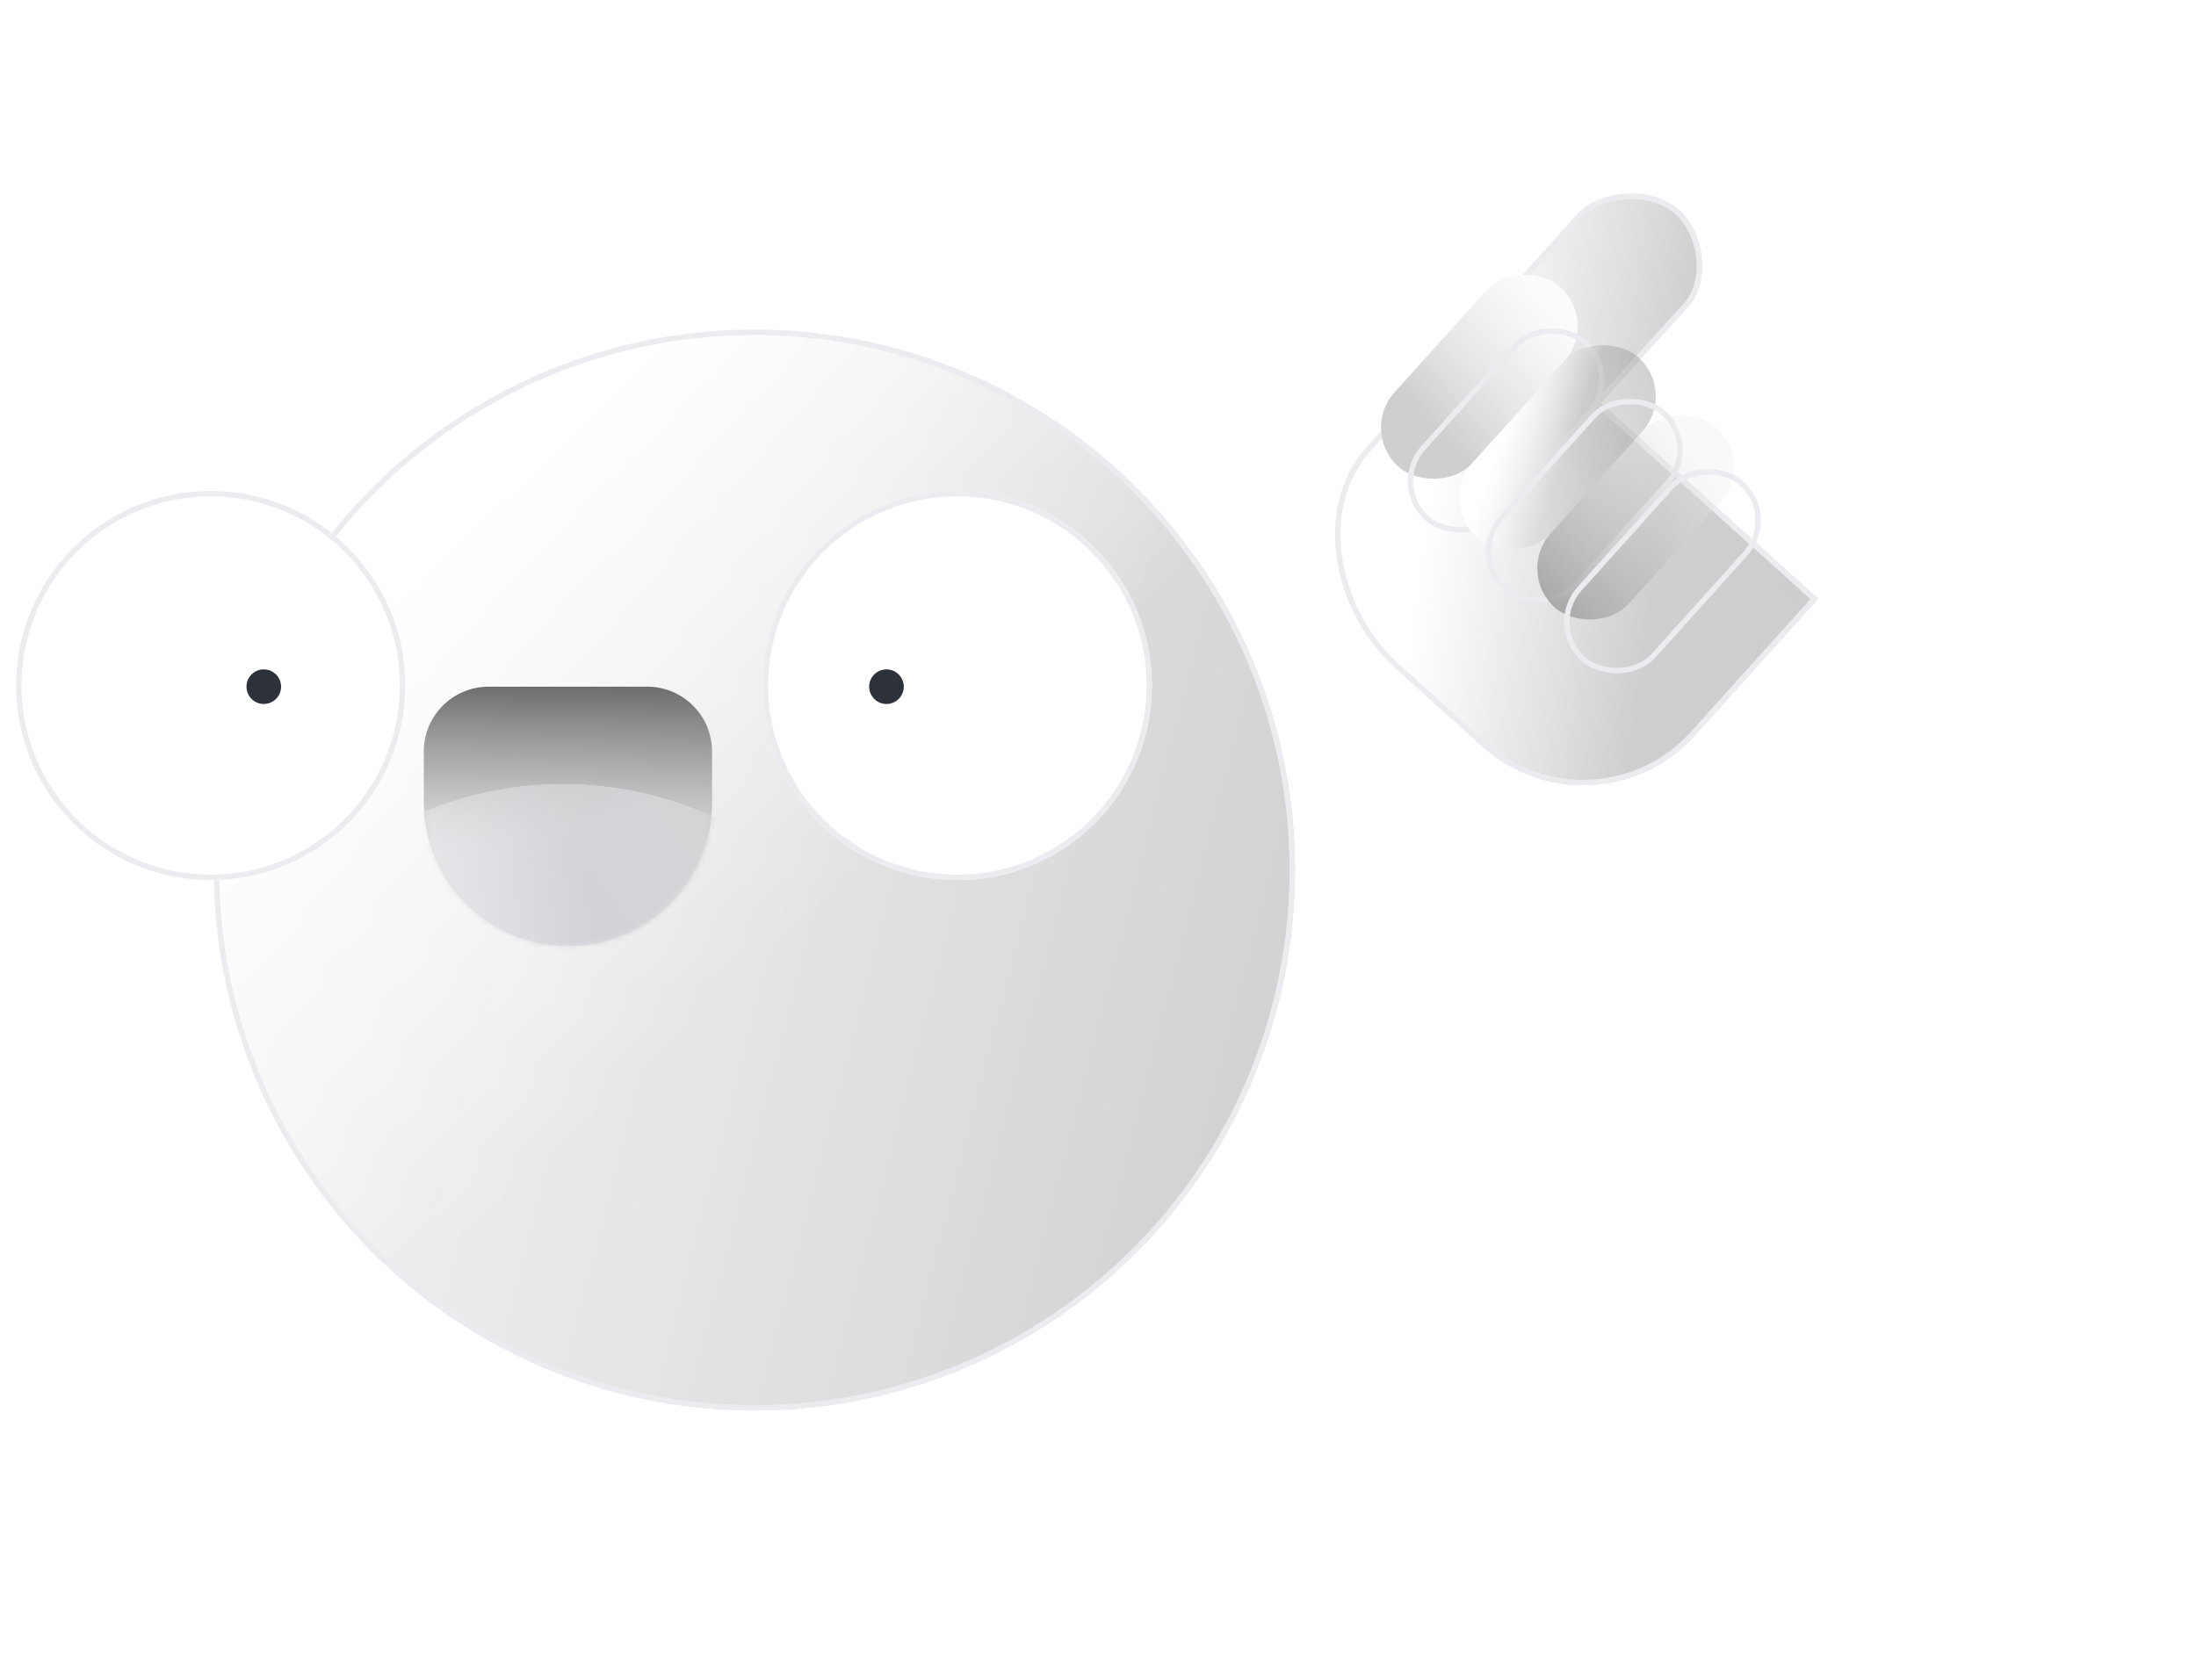 <svg width="409" height="313" viewBox="0 0 409 313" fill="none" xmlns="http://www.w3.org/2000/svg">
<g filter="url(#filter0_di)">
<circle cx="105.505" cy="152.083" r="100.673" fill="white"/>
<circle cx="105.505" cy="152.083" r="100.673" fill="url(#paint0_linear)"/>
<circle cx="105.505" cy="152.083" r="100.673" fill="url(#paint1_linear)"/>
<circle cx="105.505" cy="152.083" r="100.173" stroke="#EBECF0"/>
</g>
<g filter="url(#filter1_d)">
<circle cx="36.242" cy="124.7" r="36.242" fill="white"/>
<circle cx="36.242" cy="124.7" r="35.742" stroke="#EBECF0"/>
</g>
<g filter="url(#filter2_d)">
<circle cx="175.305" cy="124.7" r="36.242" fill="white"/>
<circle cx="175.305" cy="124.7" r="35.742" stroke="#EBECF0"/>
</g>
<path d="M78.927 140.002C78.927 133.33 84.336 127.921 91.008 127.921H120.539C127.211 127.921 132.62 133.33 132.62 140.002V149.398C132.62 164.225 120.6 176.244 105.774 176.244C90.947 176.244 78.927 164.225 78.927 149.398V140.002Z" fill="url(#paint2_linear)"/>
<mask id="mask0" mask-type="alpha" maskUnits="userSpaceOnUse" x="78" y="127" width="55" height="50">
<path d="M78.927 140.002C78.927 133.33 84.336 127.921 91.008 127.921H120.539C127.211 127.921 132.62 133.33 132.62 140.002V149.398C132.62 164.225 120.6 176.244 105.774 176.244C90.947 176.244 78.927 164.225 78.927 149.398V140.002Z" fill="url(#paint3_linear)"/>
</mask>
<g mask="url(#mask0)">
<g filter="url(#filter3_di)">
<circle cx="105.774" cy="219.199" r="67.115" transform="rotate(-52 105.774 219.199)" fill="white"/>
<circle cx="105.774" cy="219.199" r="67.115" transform="rotate(-52 105.774 219.199)" fill="url(#paint4_linear)"/>
<circle cx="105.774" cy="219.199" r="67.115" transform="rotate(-52 105.774 219.199)" fill="url(#paint5_linear)"/>
</g>
</g>
<circle cx="49.128" cy="127.921" r="3.222" fill="#2C313A"/>
<circle cx="165.103" cy="127.921" r="3.222" fill="#2C313A"/>
<g filter="url(#filter4_di)">
<path d="M300.677 126.989L323.6 101.53L283.097 65.061L299.341 47.202C303.657 42.409 302.464 33.413 297.671 29.098C292.878 24.782 283.077 25.169 278.761 29.962L239.594 73.279C229.236 84.784 233.386 104.117 244.89 114.476L261.091 129.063C272.595 139.422 290.318 138.493 300.677 126.989Z" fill="white"/>
<path d="M300.677 126.989L323.6 101.53L283.097 65.061L299.341 47.202C303.657 42.409 302.464 33.413 297.671 29.098C292.878 24.782 283.077 25.169 278.761 29.962L239.594 73.279C229.236 84.784 233.386 104.117 244.89 114.476L261.091 129.063C272.595 139.422 290.318 138.493 300.677 126.989Z" fill="url(#paint6_linear)"/>
<path d="M300.677 126.989L323.6 101.53L283.097 65.061L299.341 47.202C303.657 42.409 302.464 33.413 297.671 29.098C292.878 24.782 283.077 25.169 278.761 29.962L239.594 73.279C229.236 84.784 233.386 104.117 244.89 114.476L261.091 129.063C272.595 139.422 290.318 138.493 300.677 126.989Z" fill="url(#paint7_linear)"/>
<path d="M282.763 65.432L322.894 101.567L300.305 126.654C290.131 137.953 272.725 138.865 261.426 128.692L245.225 114.104C239.561 109.004 235.701 101.686 234.538 94.23C233.374 86.777 234.909 79.23 239.966 73.614L279.132 30.297L279.132 30.297C281.174 28.029 284.559 26.766 288.059 26.613C291.558 26.461 295.064 27.423 297.336 29.469C299.625 31.53 301.077 34.736 301.425 38.023C301.772 41.312 301.007 44.603 298.97 46.867C298.97 46.867 298.97 46.867 298.969 46.868L282.727 64.724L282.389 65.096L282.763 65.432Z" stroke="#EBECF0"/>
</g>
<g filter="url(#filter5_i)">
<rect x="258.161" y="90.383" width="45.056" height="19.59" rx="9.795" transform="rotate(-48 258.161 90.383)" fill="white"/>
<rect x="258.161" y="90.383" width="45.056" height="19.59" rx="9.795" transform="rotate(-48 258.161 90.383)" fill="url(#paint8_linear)"/>
</g>
<rect x="258.867" y="90.346" width="44.056" height="18.59" rx="9.295" transform="rotate(-48 258.867 90.346)" stroke="#EBECF0"/>
<g filter="url(#filter6_i)">
<rect x="272.718" y="103.49" width="45.056" height="19.59" rx="9.795" transform="rotate(-48 272.718 103.49)" fill="url(#paint9_linear)"/>
<rect x="272.718" y="103.49" width="45.056" height="19.59" rx="9.795" transform="rotate(-48 272.718 103.49)" fill="url(#paint10_linear)"/>
</g>
<rect x="273.424" y="103.453" width="44.056" height="18.59" rx="9.295" transform="rotate(-48 273.424 103.453)" stroke="#EBECF0"/>
<g filter="url(#filter7_i)">
<rect x="287.277" y="116.599" width="45.056" height="19.59" rx="9.795" transform="rotate(-48 287.277 116.599)" fill="url(#paint11_linear)"/>
</g>
<rect x="287.983" y="116.562" width="44.056" height="18.59" rx="9.295" transform="rotate(-48 287.983 116.562)" stroke="#EBECF0"/>
<defs>
<filter id="filter0_di" x="-0.168" y="31.41" width="286.346" height="281.346" filterUnits="userSpaceOnUse" color-interpolation-filters="sRGB">
<feFlood flood-opacity="0" result="BackgroundImageFix"/>
<feColorMatrix in="SourceAlpha" type="matrix" values="0 0 0 0 0 0 0 0 0 0 0 0 0 0 0 0 0 0 127 0"/>
<feOffset dx="40" dy="20"/>
<feGaussianBlur stdDeviation="20"/>
<feColorMatrix type="matrix" values="0 0 0 0 0.816 0 0 0 0 0.855 0 0 0 0 1 0 0 0 1 0"/>
<feBlend mode="normal" in2="BackgroundImageFix" result="effect1_dropShadow"/>
<feBlend mode="normal" in="SourceGraphic" in2="effect1_dropShadow" result="shape"/>
<feColorMatrix in="SourceAlpha" type="matrix" values="0 0 0 0 0 0 0 0 0 0 0 0 0 0 0 0 0 0 127 0" result="hardAlpha"/>
<feOffset dx="-5" dy="-10"/>
<feGaussianBlur stdDeviation="30"/>
<feComposite in2="hardAlpha" operator="arithmetic" k2="-1" k3="1"/>
<feColorMatrix type="matrix" values="0 0 0 0 0.817 0 0 0 0 0.853 0 0 0 0 1 0 0 0 1 0"/>
<feBlend mode="normal" in2="shape" result="effect2_innerShadow"/>
</filter>
<filter id="filter1_d" x="0" y="88.458" width="77.484" height="77.484" filterUnits="userSpaceOnUse" color-interpolation-filters="sRGB">
<feFlood flood-opacity="0" result="BackgroundImageFix"/>
<feColorMatrix in="SourceAlpha" type="matrix" values="0 0 0 0 0 0 0 0 0 0 0 0 0 0 0 0 0 0 127 0"/>
<feOffset dx="3" dy="3"/>
<feGaussianBlur stdDeviation="1"/>
<feColorMatrix type="matrix" values="0 0 0 0 0.4 0 0 0 0 0.4 0 0 0 0 0.4 0 0 0 0.25 0"/>
<feBlend mode="normal" in2="BackgroundImageFix" result="effect1_dropShadow"/>
<feBlend mode="normal" in="SourceGraphic" in2="effect1_dropShadow" result="shape"/>
</filter>
<filter id="filter2_d" x="139.063" y="88.458" width="77.484" height="77.484" filterUnits="userSpaceOnUse" color-interpolation-filters="sRGB">
<feFlood flood-opacity="0" result="BackgroundImageFix"/>
<feColorMatrix in="SourceAlpha" type="matrix" values="0 0 0 0 0 0 0 0 0 0 0 0 0 0 0 0 0 0 127 0"/>
<feOffset dx="3" dy="3"/>
<feGaussianBlur stdDeviation="1"/>
<feColorMatrix type="matrix" values="0 0 0 0 0.4 0 0 0 0 0.4 0 0 0 0 0.4 0 0 0 0.25 0"/>
<feBlend mode="normal" in2="BackgroundImageFix" result="effect1_dropShadow"/>
<feBlend mode="normal" in="SourceGraphic" in2="effect1_dropShadow" result="shape"/>
</filter>
<filter id="filter3_di" x="6.566" y="114.991" width="201.415" height="206.415" filterUnits="userSpaceOnUse" color-interpolation-filters="sRGB">
<feFlood flood-opacity="0" result="BackgroundImageFix"/>
<feColorMatrix in="SourceAlpha" type="matrix" values="0 0 0 0 0 0 0 0 0 0 0 0 0 0 0 0 0 0 127 0"/>
<feOffset dx="4" dy="4"/>
<feGaussianBlur stdDeviation="2"/>
<feColorMatrix type="matrix" values="0 0 0 0 0 0 0 0 0 0 0 0 0 0 0 0 0 0 0.25 0"/>
<feBlend mode="normal" in2="BackgroundImageFix" result="effect1_dropShadow"/>
<feBlend mode="normal" in="SourceGraphic" in2="effect1_dropShadow" result="shape"/>
<feColorMatrix in="SourceAlpha" type="matrix" values="0 0 0 0 0 0 0 0 0 0 0 0 0 0 0 0 0 0 127 0" result="hardAlpha"/>
<feOffset dx="-5" dy="-10"/>
<feGaussianBlur stdDeviation="30"/>
<feComposite in2="hardAlpha" operator="arithmetic" k2="-1" k3="1"/>
<feColorMatrix type="matrix" values="0 0 0 0 0.817 0 0 0 0 0.853 0 0 0 0 1 0 0 0 1 0"/>
<feBlend mode="normal" in2="shape" result="effect2_innerShadow"/>
</filter>
<filter id="filter4_di" x="201.48" y="-0" width="206.528" height="207.819" filterUnits="userSpaceOnUse" color-interpolation-filters="sRGB">
<feFlood flood-opacity="0" result="BackgroundImageFix"/>
<feColorMatrix in="SourceAlpha" type="matrix" values="0 0 0 0 0 0 0 0 0 0 0 0 0 0 0 0 0 0 127 0"/>
<feOffset dx="20" dy="20"/>
<feGaussianBlur stdDeviation="20"/>
<feColorMatrix type="matrix" values="0 0 0 0 0.816 0 0 0 0 0.855 0 0 0 0 1 0 0 0 1 0"/>
<feBlend mode="normal" in2="BackgroundImageFix" result="effect1_dropShadow"/>
<feBlend mode="normal" in="SourceGraphic" in2="effect1_dropShadow" result="shape"/>
<feColorMatrix in="SourceAlpha" type="matrix" values="0 0 0 0 0 0 0 0 0 0 0 0 0 0 0 0 0 0 127 0" result="hardAlpha"/>
<feOffset dx="-5" dy="-10"/>
<feGaussianBlur stdDeviation="30"/>
<feComposite in2="hardAlpha" operator="arithmetic" k2="-1" k3="1"/>
<feColorMatrix type="matrix" values="0 0 0 0 0.817 0 0 0 0 0.853 0 0 0 0 1 0 0 0 1 0"/>
<feBlend mode="normal" in2="shape" result="effect2_innerShadow"/>
</filter>
<filter id="filter5_i" x="253.161" y="46.9" width="49.706" height="56.591" filterUnits="userSpaceOnUse" color-interpolation-filters="sRGB">
<feFlood flood-opacity="0" result="BackgroundImageFix"/>
<feBlend mode="normal" in="SourceGraphic" in2="BackgroundImageFix" result="shape"/>
<feColorMatrix in="SourceAlpha" type="matrix" values="0 0 0 0 0 0 0 0 0 0 0 0 0 0 0 0 0 0 127 0" result="hardAlpha"/>
<feOffset dx="-5" dy="-10"/>
<feGaussianBlur stdDeviation="30"/>
<feComposite in2="hardAlpha" operator="arithmetic" k2="-1" k3="1"/>
<feColorMatrix type="matrix" values="0 0 0 0 0.817 0 0 0 0 0.853 0 0 0 0 1 0 0 0 1 0"/>
<feBlend mode="normal" in2="shape" result="effect1_innerShadow"/>
</filter>
<filter id="filter6_i" x="267.718" y="60.007" width="49.706" height="56.591" filterUnits="userSpaceOnUse" color-interpolation-filters="sRGB">
<feFlood flood-opacity="0" result="BackgroundImageFix"/>
<feBlend mode="normal" in="SourceGraphic" in2="BackgroundImageFix" result="shape"/>
<feColorMatrix in="SourceAlpha" type="matrix" values="0 0 0 0 0 0 0 0 0 0 0 0 0 0 0 0 0 0 127 0" result="hardAlpha"/>
<feOffset dx="-5" dy="-10"/>
<feGaussianBlur stdDeviation="30"/>
<feComposite in2="hardAlpha" operator="arithmetic" k2="-1" k3="1"/>
<feColorMatrix type="matrix" values="0 0 0 0 0.817 0 0 0 0 0.853 0 0 0 0 1 0 0 0 1 0"/>
<feBlend mode="normal" in2="shape" result="effect1_innerShadow"/>
</filter>
<filter id="filter7_i" x="282.277" y="73.116" width="49.706" height="56.591" filterUnits="userSpaceOnUse" color-interpolation-filters="sRGB">
<feFlood flood-opacity="0" result="BackgroundImageFix"/>
<feBlend mode="normal" in="SourceGraphic" in2="BackgroundImageFix" result="shape"/>
<feColorMatrix in="SourceAlpha" type="matrix" values="0 0 0 0 0 0 0 0 0 0 0 0 0 0 0 0 0 0 127 0" result="hardAlpha"/>
<feOffset dx="-5" dy="-10"/>
<feGaussianBlur stdDeviation="30"/>
<feComposite in2="hardAlpha" operator="arithmetic" k2="-1" k3="1"/>
<feColorMatrix type="matrix" values="0 0 0 0 0.817 0 0 0 0 0.853 0 0 0 0 1 0 0 0 1 0"/>
<feBlend mode="normal" in2="shape" result="effect1_innerShadow"/>
</filter>
<linearGradient id="paint0_linear" x1="185.641" y1="299.871" x2="-88.995" y2="228.997" gradientUnits="userSpaceOnUse">
<stop stop-color="#808080" stop-opacity="0.38"/>
<stop offset="1" stop-color="#EBEBEB" stop-opacity="0.2"/>
</linearGradient>
<linearGradient id="paint1_linear" x1="48.323" y1="89.263" x2="116.378" y2="161.748" gradientUnits="userSpaceOnUse">
<stop stop-color="white"/>
<stop offset="1" stop-color="white" stop-opacity="0"/>
</linearGradient>
<linearGradient id="paint2_linear" x1="105.774" y1="127.921" x2="105.774" y2="158.794" gradientUnits="userSpaceOnUse">
<stop stop-color="#090909" stop-opacity="0.58"/>
<stop offset="1" stop-color="#C4C4C4" stop-opacity="0.39"/>
</linearGradient>
<linearGradient id="paint3_linear" x1="105.774" y1="127.921" x2="116.244" y2="152.083" gradientUnits="userSpaceOnUse">
<stop stop-color="#7C7C7C" stop-opacity="0.37"/>
<stop offset="1" stop-color="#C4C4C4"/>
</linearGradient>
<linearGradient id="paint4_linear" x1="159.198" y1="317.724" x2="-23.893" y2="270.475" gradientUnits="userSpaceOnUse">
<stop stop-color="#C2C2C2" stop-opacity="0.69"/>
<stop offset="1" stop-color="#B2B9D4" stop-opacity="0.69"/>
</linearGradient>
<linearGradient id="paint5_linear" x1="67.652" y1="177.319" x2="113.022" y2="225.642" gradientUnits="userSpaceOnUse">
<stop stop-color="white"/>
<stop offset="1" stop-color="white" stop-opacity="0"/>
</linearGradient>
<linearGradient id="paint6_linear" x1="340.004" y1="116.822" x2="171.34" y2="57.188" gradientUnits="userSpaceOnUse">
<stop stop-color="#808080" stop-opacity="0.38"/>
<stop offset="1" stop-color="#EBEBEB" stop-opacity="0.8"/>
</linearGradient>
<linearGradient id="paint7_linear" x1="250.355" y1="88.391" x2="293.478" y2="94.126" gradientUnits="userSpaceOnUse">
<stop stop-color="white"/>
<stop offset="1" stop-color="white" stop-opacity="0"/>
</linearGradient>
<linearGradient id="paint8_linear" x1="252.366" y1="111.931" x2="297.505" y2="116.631" gradientUnits="userSpaceOnUse">
<stop offset="0.319" stop-color="#808080" stop-opacity="0.38"/>
<stop offset="1" stop-color="#EBEBEB" stop-opacity="0.2"/>
</linearGradient>
<linearGradient id="paint9_linear" x1="313.178" y1="127.663" x2="264.706" y2="98.893" gradientUnits="userSpaceOnUse">
<stop stop-color="#808080" stop-opacity="0.38"/>
<stop offset="1" stop-color="#EBEBEB" stop-opacity="0.2"/>
</linearGradient>
<linearGradient id="paint10_linear" x1="282.45" y1="107.173" x2="287.093" y2="118.546" gradientUnits="userSpaceOnUse">
<stop stop-color="white"/>
<stop offset="1" stop-color="white" stop-opacity="0"/>
</linearGradient>
<linearGradient id="paint11_linear" x1="285.105" y1="133.514" x2="322.379" y2="141.647" gradientUnits="userSpaceOnUse">
<stop stop-color="#808080" stop-opacity="0.6"/>
<stop offset="1" stop-color="#EBEBEB" stop-opacity="0.3"/>
</linearGradient>
</defs>
</svg>

